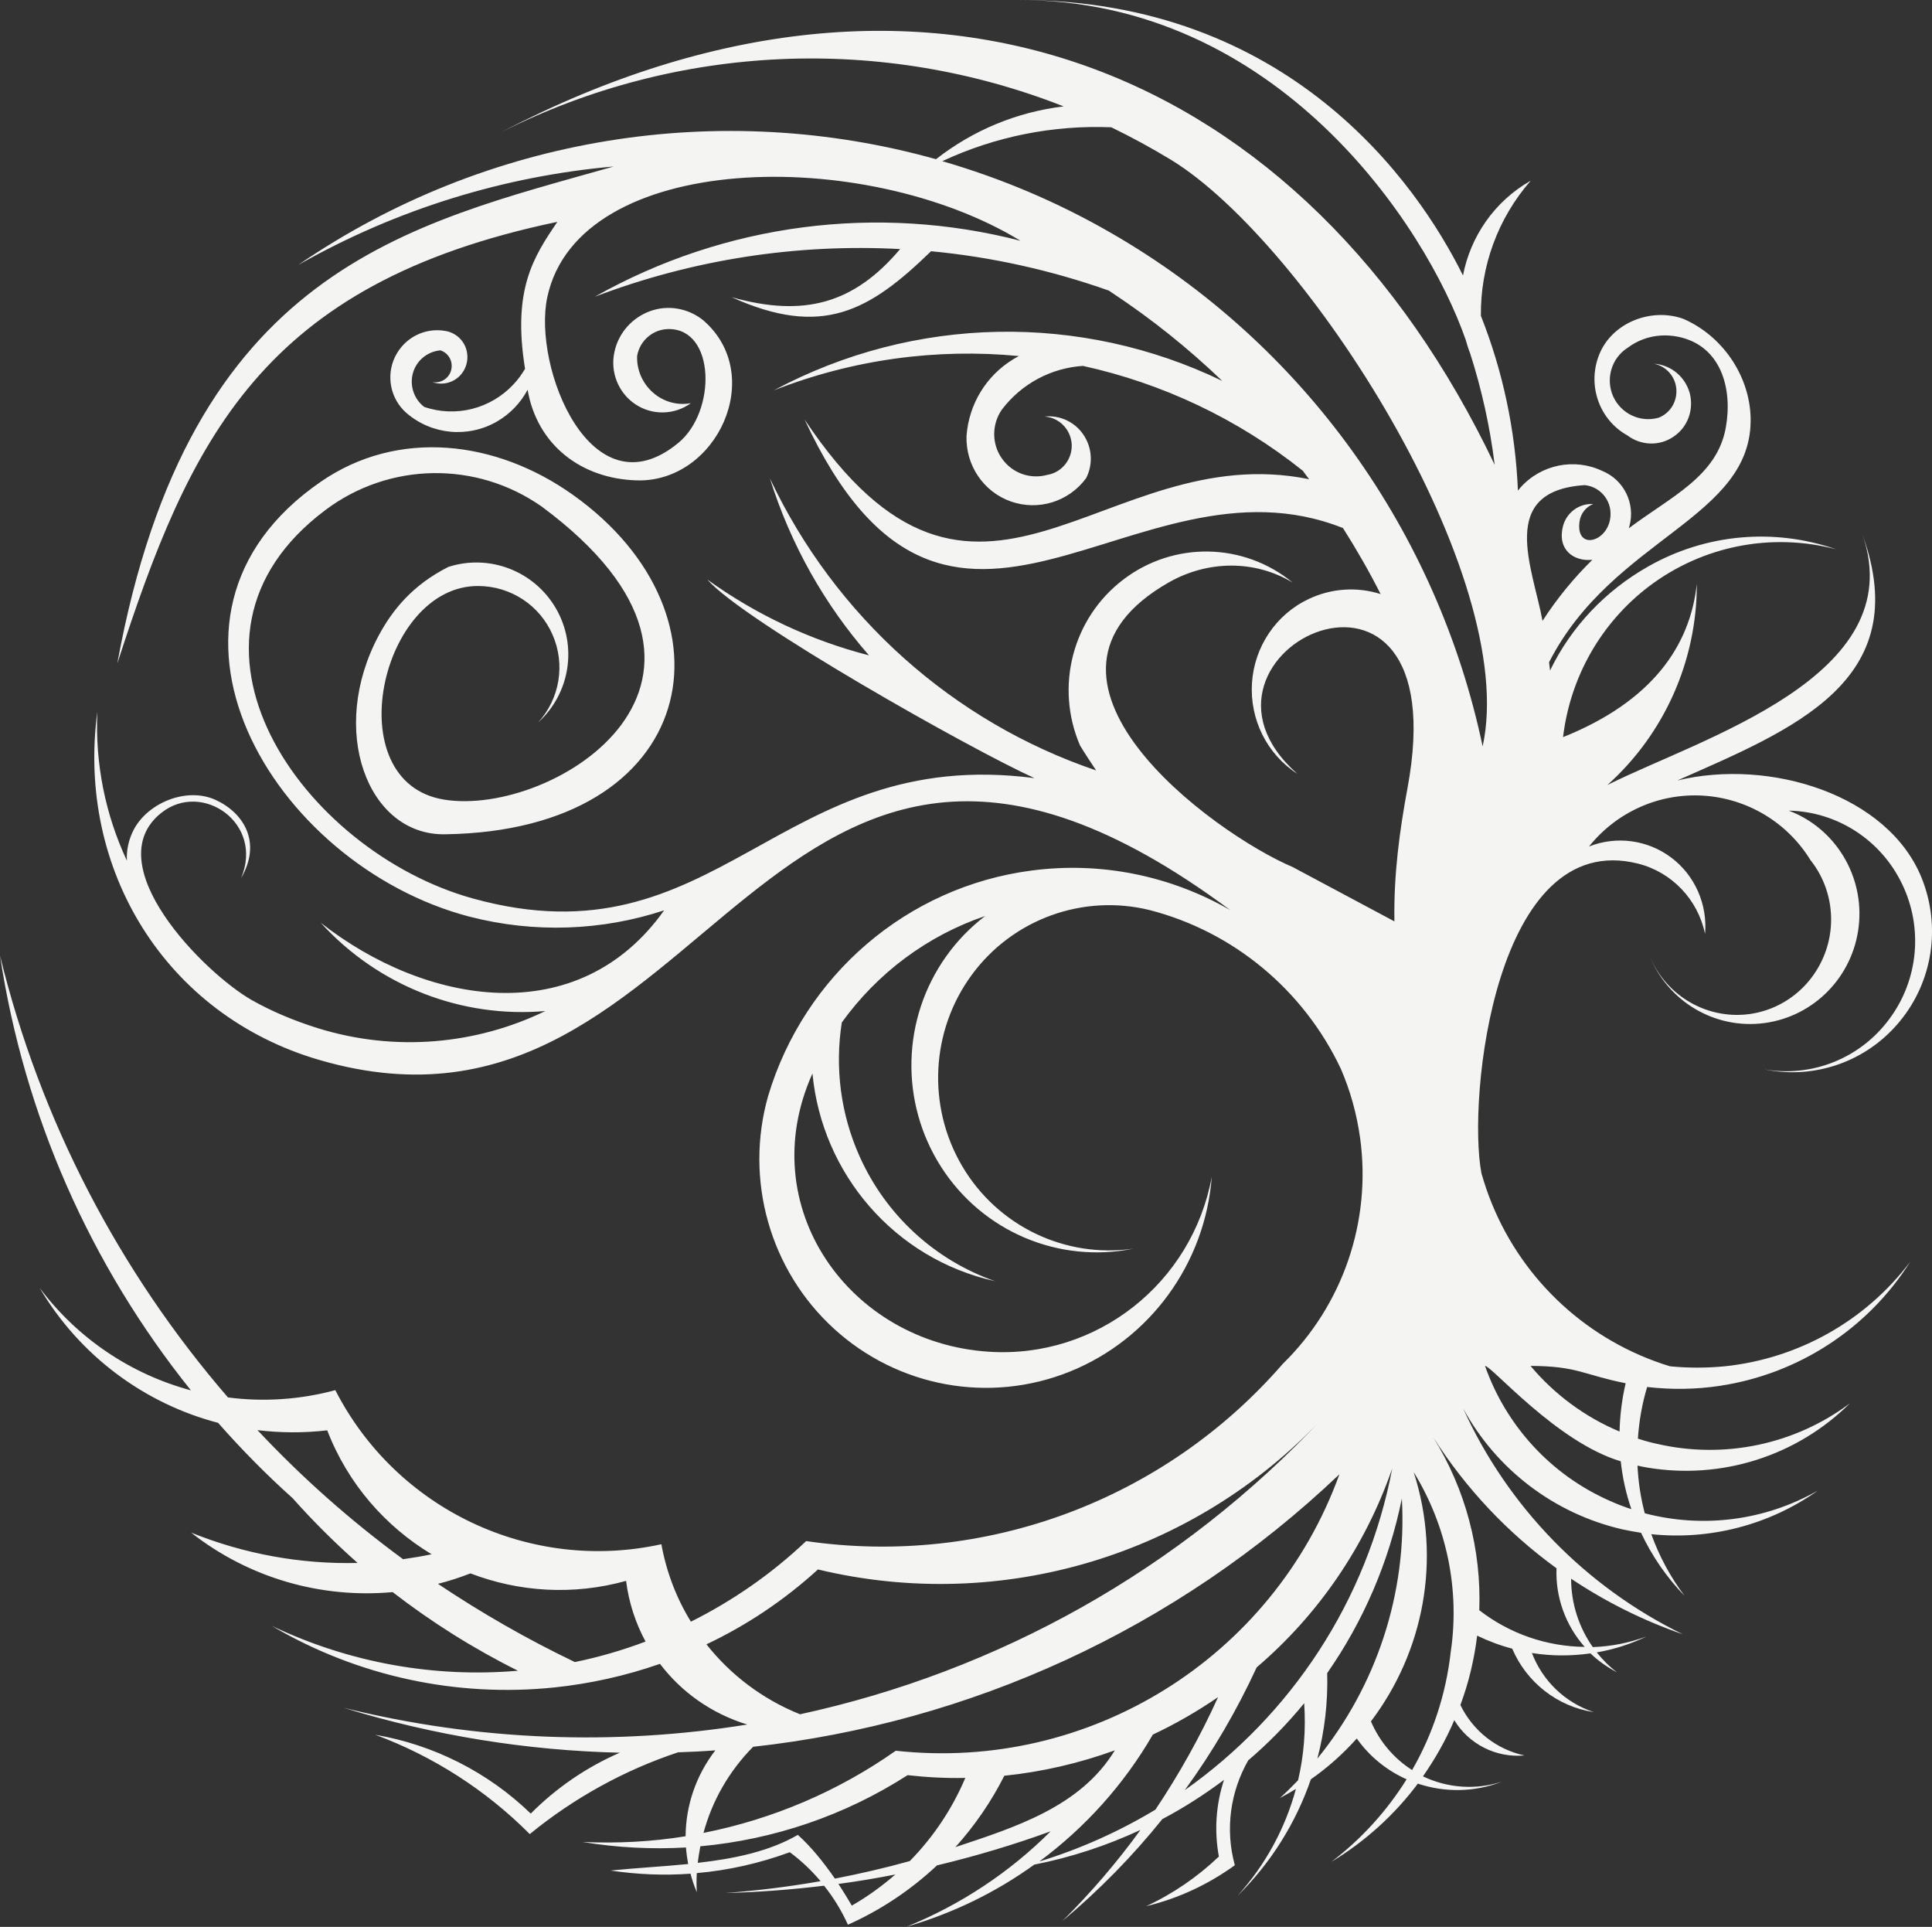 <svg xmlns="http://www.w3.org/2000/svg" viewBox="0 0 980.7 977.9" enable-background="new 0 0 980.7 977.9"><rect x="0" y="0" width="980.7" height="977.9" fill="#333333" stroke="none"/><path fill-rule="evenodd" clip-rule="evenodd" fill="#F4F4F3" d="M776.9 693.2c12.2 14.5 27.7 26 45.2 33.3.2-8.2 1.2-16.4 3.1-24.5-21.6-4.3-24.3-8.7-48.3-8.8zm-23.1 0c3.4 0 36.5 38.8 68.9 48.4.9 8.3 2.7 16.5 5.4 24.3-3.7-1.2-7.4-2.6-11.1-4.3-29.7-13.1-52.5-38-63.2-68.4zm-275.5-611.4c27-12.6 56.4-18.4 85.8-17.2 10.3 5 20.4 10.5 30.3 16.5 68.6 41.9 177.2 211.3 158.2 297.7-22.9-108.6-90.6-204.3-189-260.8-27.3-15.7-55.9-27.7-85.3-36.2zm304.7 233.3c7.3-11.3 15.8-21.7 25.3-31-9.4 1-18-5.1-14.9-17.1 1.8-6.9 8.2-11.6 15.3-11.2-3.7 1.5-6.3 4.8-6.9 8.8-2.3 15.9 16.5 10.1 15.7-4.7-.4-7.2-6-13-13.1-13.7-44.5 2.9-26.4 41.8-21.4 68.9zm21.4 520.7c-9.6-10.8-14.9-25.1-14.3-39.9-24.7-17.9-46-40.4-62.6-66.5 16.5 26.5 24.5 57.1 23.4 87.8 15.5 12 34.3 18.4 53.5 18.6zm-108.5 37.8c26.7-35.2 36-82.1 21.7-126.5 16.8 27.3 23.5 59.6 18.8 91.3-2.4 21.3-9.1 41.7-19.6 59.9-9.3-5.9-16.6-14.6-20.9-24.7zm-313.6 12.9c109.8-12.1 214.8-59.5 297.6-138.3-33.7 93.1-126.8 151.1-225.2 140.3-29.4 20.7-62.7 34.8-97.6 41.7 4.4-16.4 13.1-31.5 25.2-43.7zm-26.8 50.5c-.5 2.8-1 5.6-1.3 8.4 18.4-2.1 36.1-5.7 50.8-14.2 6.8 6.1 13.2 14.1 18.8 22.2 12.8-2.5 25.5-5.4 38-8.9 11.9-12.1 21.5-26.4 28.2-42.2-9.7.2-19.5-.3-29.3-1.4-31.9 20.5-68 32.7-105.2 36.1zm318.2-87.9c.4 14.8-1.3 29.4-5 43.4 30-36.9 45.6-83.9 42.9-132-6.6 32.5-19.7 62.5-37.9 88.6zm-55.4 12.2c-10.5 7.2-21.6 13.6-33.1 19-14.7 25.4-34.4 47.2-57.6 64.4 20.9-6.4 40.6-15.3 58.9-26.3 12.1-18.1 22.8-37.2 31.8-57.1zm-16.9 47.2c54-38.1 92.5-96 105.3-163.2-14 40.3-38.1 74.7-68.8 100.9-10.1 21.9-22.3 42.8-36.5 62.3zm-116.4 28.9c30.4-10.1 63.5-20.5 80.9-49.1-17.9 6.5-36.7 10.9-56.1 12.9-6.6 13.1-15 25.3-24.8 36.2zm-30.5 13.9c-6.8 5.9-14.1 11.2-22.1 15.8-2.1-3.6-4.4-7.3-6.8-11 9.7-1.3 19.4-2.9 28.9-4.8zm-323.8-225.5c11.6 1.4 23.4 1.5 35.4.1 10.5 27.2 29.6 48.8 53 62.9-4.8 1-9.6 1.8-14.5 2.5-26.7-19.6-51.4-41.5-73.9-65.5zm91.6 78c5.6-1.4 11.1-3.2 16.5-5.3 24.5 9.4 52 11.3 79 3.8 1.4 11 4.8 21.4 9.9 30.8-11.7 4.4-23.7 7.9-35.9 10.4-24.2-11.6-47.4-24.9-69.5-39.7zm629.1-407.7c47-11.4 107.1 7.2 124.1 49.6 9.8 24.5 5.6 52.4-11.2 72.7-16.7 20.3-43.1 29.6-68.7 24.3 24.2 4.2 48.7-5.6 63.4-25.5 14.8-19.8 17.3-46.3 6.5-68.6-10.7-22.3-32.9-36.7-57.5-37.2 23.8 9 38.4 33.3 35.5 58.7-2.9 25.5-22.6 45.7-47.8 49.1-25.2 3.4-49.4-11-58.7-34.9 6.9 17.7 23.4 29.7 42.2 30.7 18.8 1 36.4-9.3 45-26.3 8.6-16.9 6.6-37.4-5.2-52.2-11.8-19.2-32.1-31.3-54.4-32.7-22.3-1.4-43.9 8.2-58 25.8 13.9-5.5 29.7-3.4 41.7 5.6 12 9 18.5 23.7 17.2 38.8-3.6-17.5-16.9-31.4-34-35.7-72.6-18.3-86.8 119.3-79.5 157.2 1.5 5.2 3.2 10.3 5.3 15.4 16.2 39.7 49.4 70 90.4 82.5 9.2.9 18.5.9 27.8 0 37.3-3.9 71.4-23 94.1-53-21.5 34-56.8 56.9-96.5 62.9-12.4 1.9-24.8 2-37 .6-2.6 8.6-4.1 17.4-4.7 26.2 3.3 1.1 6.6 2 9.9 2.7 34 7.8 69.8.3 97.7-20.6-27 26.8-65.3 38.9-102.8 32.6-1.7-.3-3.4-.6-5-1 .4 8.2 1.6 16.3 3.7 24.2 29.4 7.7 60.9 3.8 87.8-11.5-24.7 17.5-54.8 25.2-84.5 22.1 4 11.1 9.6 21.6 16.9 31.3-9.2-9.5-16.6-20.3-22.1-32-3.2-.5-6.5-1.1-9.7-1.8-34.4-8-63.7-30.3-80.6-61.3 22.7 50 62.2 90.5 111.5 114.6-20.2-7-39.2-16.5-56.7-28.2 0 12.5 3.9 24.6 11 34.7 9.2-.3 18.4-2.1 27.3-5.4-8.1 3.9-16.6 6.6-25.3 8.1 3 3.7 6.4 7.2 10.3 10.1-5-2.6-9.5-5.8-13.5-9.6-9.9 1.4-19.9 1.4-29.7-.2 5.4 14.1 16.8 25.2 31.4 30-18.5-2.8-34.1-15.1-41.4-32.2-6.1-1.6-12-3.8-17.8-6.6-.7 6-1.8 11.9-3.2 17.8-1.4 5.9-3.2 11.7-5.3 17.4 6.3 13 18.2 22.5 32.5 25.6-14.4 1.3-28.2-5.7-35.6-17.9-4.3 10.1-9.7 19.6-15.9 28.5 12.5 6 26.8 7 40.1 2.7-14.1 5.5-29.2 5.5-42.7 1-11.8 15.8-26.7 29.3-43.9 39.7 15.3-11.6 28.2-25.9 38.2-41.9-9.9-4.4-18.7-11.4-25.3-20.7-6.9 7.7-14.7 14.7-23.3 20.7-7.6 22.1-20.3 42.5-37.3 59.2 14.2-15.7 24.3-34.3 29.7-54.3-2.6 1.6-5.3 3.1-8.1 4.6 3.2-2.9 6.2-5.9 9.2-9 3-12.7 4-25.9 3.1-39.1-8.6 10.5-18.1 20.2-28.4 29-9.1 15.9-11.8 35-6.8 53.2-13.5 9.8-28.8 16.9-45 20.8 13.6-6.3 26.1-14.9 36.9-25.2-2.4-13-1.5-26.4 2.6-38.9-9.9 7.4-20.3 14.1-31.3 19.9-15.1 18.8-32.1 36.1-50.7 51.7 14.5-14.4 27.7-29.8 39.6-46.2-17 7.9-35.1 13.9-53.9 17.6-19.4 14-41.3 24.7-64.8 31.5 27.6-11.2 52.4-27.7 73.1-48.4-18.9 6.9-38.2 12.6-57.7 17.3-13.2 12.4-28.4 22.6-45.2 30.1-3.2-7.1-7.3-13.8-12.1-19.8-16.6 2-33.3 3.3-50 3.7 16.2-1.2 32.2-3.2 48.2-6-4.6-5.5-9.8-10.4-15.6-14.7-15.3 5.6-31.1 9.2-47.2 10.6-.2 3.2-.2 6.4 0 9.7-1.3-3.1-2.4-6.2-3.2-9.4-13.5 1-27.1.4-40.6-1.6 12.8-1.3 26.2-2 39.4-3.3-.5-2.8-.9-5.6-1.1-8.4-17.4 1-35 .1-52.5-2.8 17.6.8 35.1-.1 52.3-2.9.1-15.6 5.3-30.9 15.1-43.6-6.3.5-12.6.8-18.9 1-27.4 9.1-52.9 23.2-75.3 41.5-22.2-22.3-49-39.5-78.4-50.4 29.7 5.1 57.2 19 78.9 40 13-13.1 28.4-23.6 45.2-30.9-46.9-1.1-94.1-8.6-140.2-22.8 68.2 16.9 137.8 19.3 204.9 8.5-18-5.5-33.4-16.4-44.3-30.8-17.5 6.1-35.5 10.1-53.8 12-48.7 5-99-5.2-143.3-31.3 39.8 19 82.9 26.4 125 22.8-22.5-11.2-43.8-24.6-63.6-39.9-36.1 3.3-72.8-7-102.3-30.2 27 10.9 55.8 16.1 84.5 15.4-11.6-10.3-22.6-21.2-33-32.9-13.4-12-26-24.8-37.8-38.2-37.4-9.8-70.2-34-90.6-68.5 19.5 26 46.7 43.9 76.8 52-51-63.5-84.6-139.4-96.9-220.6 20.5 83.9 60.6 160.4 115.7 224.2 17.9 2.3 36.4 1.2 54.5-3.7 31 60.6 99 92.8 165.5 78.2 2.6 14.2 7.7 27.5 15 39.3 21-10.5 40.8-24.1 58.5-40.9 90.7 13.2 181.8-20.7 241.9-89.9 30.5-29.8 45.1-72.3 39.3-114.6-1.7-12.3-5-24.1-9.8-35.2-19-40.2-54.7-69.6-96.9-80.5-33.9-8.4-69.6 4.5-90.4 32.8-20.9 28.4-22.8 66.7-4.9 97.1 17.9 30.4 52.2 46.9 86.9 41.9-37.9 7.7-76.6-8.7-97.6-41.5s-20-75.2 2.6-106.9c5.6-7.9 12.3-14.7 19.7-20.4-29.4 10-54.7 29-72.7 54-3.6 22.8-.6 46.5 9 67.9 13.3 29.8 38.2 52.7 68.8 63.4-51.1-11.3-87.9-54.6-92.7-105.4-30.4 67.5 18.6 136.6 89.5 141.2 54.6 3.6 103.2-34.6 113.2-88.8-3.4 44.2-31.4 82.5-72.1 98.9-40.7 16.4-87.2 7.9-119.7-21.8-32.5-29.7-45.5-75.5-33.4-118.1 18.4-61.4 70.7-106.2 133.7-114.4 35.6-4.7 70.9 2.8 100.9 20.1-238.9-177.5-261.9 134.6-462.5 76-77.9-22.7-123.3-96.6-112.6-176.7-1.2 26.7 4.2 52.5 15 75.6-.3-5.3.9-10.8 3.5-15.8 7.4-13.9 27.1-21.6 41.4-15.1 14.3 6.5 23.7 21.4 13.1 39.7 11.7-27.9-19.9-49.5-40.5-33.1-33 26.2 21.8 81.4 46 95.1 10.1 5.7 21.3 10.4 33.4 14.2 39.3 12.2 80.4 8.3 115.5-8.7-42.2 3.7-84.5-12.4-114-44.8 53.4 41.9 130.7 55.1 174.3-6.3-31.6 10.4-65.8 11.7-98.8 3.2-100.3-26.2-175.1-152.1-75.5-220.7 39.3-27.1 89.1-21.1 128.1 6.7 85.8 61.1 64.4 170.4-65.1 172.2-39.3.6-59.4-53-33.4-101.2 6.9-12.7 17-25.3 35.2-34.5 20.9-6.7 43.6 2.1 54.6 21.1s7.2 43.1-9 57.8c11-12.1 13.8-29.5 7.3-44.4-6.5-15-21.2-24.7-37.6-24.8-49.9-.5-71.9 99.6-17.5 108.4 55.6 9.1 167.9-61 49.6-148.7-33.2-23.3-77.5-22.6-109.9 1.8-87.5 65.6-11.5 173.2 75 197.1 124.9 34.5 154.4-78.1 285-61.1-32.3-14.6-147.6-79.6-166.1-100.8 24.8 17.9 52.6 30.9 82.1 38.5-22.4-25.6-39.7-56-50.3-89.8 33.2 70.3 93.1 123.6 165.6 148.2-2.8-4.2-5.6-8.4-8.2-12.7-12.8-29.8-3.8-64.5 21.9-84.1 25.6-19.6 61.2-19 86.1 1.5-19.3-11.7-43.2-11.3-62.8-.2-85.1 48.4 21.7 127.1 62.9 144.6l51.5 27.5c-.4-24.1 2.7-46.3 6.6-67.4 26.5-141.8-125.5-69.1-55.9-7.5-15.4-10-24.2-27.6-23-46.1 1.2-18.4 12.2-34.8 28.8-42.6 11.6-5.5 24.6-6.3 36.5-2.5-5.8-11.5-12.2-22.6-19.1-33.5-106.5-42.4-199.5 103.4-273.3-55.1 88 131.9 151.1 8.9 256.1 30.3-1.1-1.4-2.1-2.8-3.2-4.3-33.2-26.5-71.5-44.4-111.6-53.2-15.7 1-30.9 8.7-41.1 22.1-5.2 7.4-5.3 17.4-.1 24.8 5.2 7.5 14.4 10.8 23.1 8.4 7.4-1.2 12.7-7.9 12.4-15.4-.4-7.6-6.3-13.7-13.8-14.2 7.8-.8 15.4 2.7 19.8 9.3 4.4 6.5 4.9 15 1.3 22-8.8 11.9-24.2 16.7-38.2 11.8-13.9-4.9-23-18.4-22.5-33.3 1.2-16.1 10-30.5 23.6-38.8 1-.6 2-1.2 3-1.7-41.5-4-84.1 1.6-124.4 17.4 71.4-38.2 155.9-39.4 227.6-4.8-17.2-16.5-35.9-31.5-56.2-44.9l-1.3-.9c-29.4-10.4-59.7-17.1-90.3-20-31.3 30.4-55.2 44.1-101.3 23.3 36.8 10.4 62.2 3.3 85.6-24.4-52.3-2.8-105.1 5.2-155 24.2 66.3-37.4 143.7-47.1 216.1-28.4-79.4-48.4-224.3-45.7-240.2 28.6-7.6 35.3 22.2 110.7 66.6 73.9 19.3-16 18.7-57.7-4.9-57.7-7.9 0-14.7 5.7-16.1 13.6-.3 7.1 2.7 13.9 8 18.6 5.3 4.7 12.4 6.7 19.3 5.4-8.4 6.1-19.7 6.3-28.3.5-8.6-5.8-12.8-16.4-10.5-26.6 2.1-9.6 9-17.3 18.1-20.6 9.1-3.3 19.3-1.5 26.9 4.6 32.3 27.8 7 82.4-33.6 81.3-28.4-.8-50.7-18.1-55.5-46-3.5 6.6-8.8 12.2-15.5 16.1-14.7 8.5-33.1 6.8-46-4.3-8.1-7.1-10.5-18.8-5.8-28.5s15.2-15.1 25.8-13.1c4.9.9 9 4.5 10.4 9.4 1.4 4.9 0 10.1-3.6 13.6-3.7 3.5-8.9 4.6-13.7 2.9 4.3.8 8.5-1.8 9.6-6.1 1.1-4.3-1.3-8.7-5.5-10-6.5.6-12.1 5.1-13.9 11.5-1.8 6.4.5 13.2 5.7 17.2 16 5.5 33.7 1 45.3-11.4 2.3-2.4 4.2-5.1 5.9-7.9-6.5-40.3 4.3-56.8 16.4-74.6-150.5 31.4-186.5 110.5-223.4 224.2 36.7-200.8 148-222.7 252-252.3-55.4 4.9-110 21.5-160.2 50 96.2-65.9 214.9-84.2 323.8-53.7 18.9-14.8 41.3-24 64.8-26.8-91.8-36.1-195.5-32.2-285.3 13 216.4-112.9 408.4-32.1 504.1 168.9-2.4-19.4-6.6-38.3-12.5-56.7-.9-2.2-1.6-4.5-2.2-6.7-20.5-58.8-96.1-172.5-227-172.5 137 0 202.1 92.4 225.6 139.8 3.8-19.7 15.9-37.6 34.4-48.1-16.8 19.2-25.6 43.7-25.3 68.6 11.1 28 17.5 57.9 18.8 88.7l1.3-1.6c10.5-11.7 27.4-15.1 41.5-8.4 11 4.5 16.9 16.5 13.8 28-.1.4-.2.8-.3 1.1 21.4-16.1 44.7-26.3 49.2-51 3.6-19.8-2.3-41.7-24.2-46.2-3-.6-6-.8-8.9-.6-6 .4-11.8 2.5-16.7 6.2-8.2 5.2-11.3 15.7-7.4 24.6 4 8.9 13.8 13.5 23.1 10.9 5.9-2.3 9.5-8.2 9-14.6-.5-6.3-5.1-11.5-11.3-12.8 8.6.6 15.8 6.6 18.1 14.9 2.2 8.4-1 17.3-8.2 22.1-7.1 4.9-16.5 4.6-23.4-.6-14.8-8.2-20.8-26.5-13.9-42.1 6.9-15.5 26.3-22.8 42.2-17.1 19.5 8.4 33.5 28.3 34.2 49.8 1.5 51.6-69.9 61-102.3 124.5l.5 4.2c10.7-22.2 28.1-40.5 49.8-52.8 29.2-16.6 63.9-19.7 95.5-8.7-32.9-8.7-67.9-1.8-95.1 18.8-24.4 18.5-40 46.2-43.6 76.5 45.1-18.1 64.5-46.2 67.9-77.8.1 39-16.5 76.2-45.4 102.1 47.4-23.8 154.1-54.9 129.6-126.8 26.6 74.2-35.6 98.6-94.1 124.5zm-492.8 438.4c12.3 15.6 28.6 27.9 47.5 35.5 100.1-21.7 193.2-73.2 265.6-150.6-65.4 70-163.3 99.5-256.5 77.1-17.2 15.7-36.3 28.4-56.6 38z"/></svg>